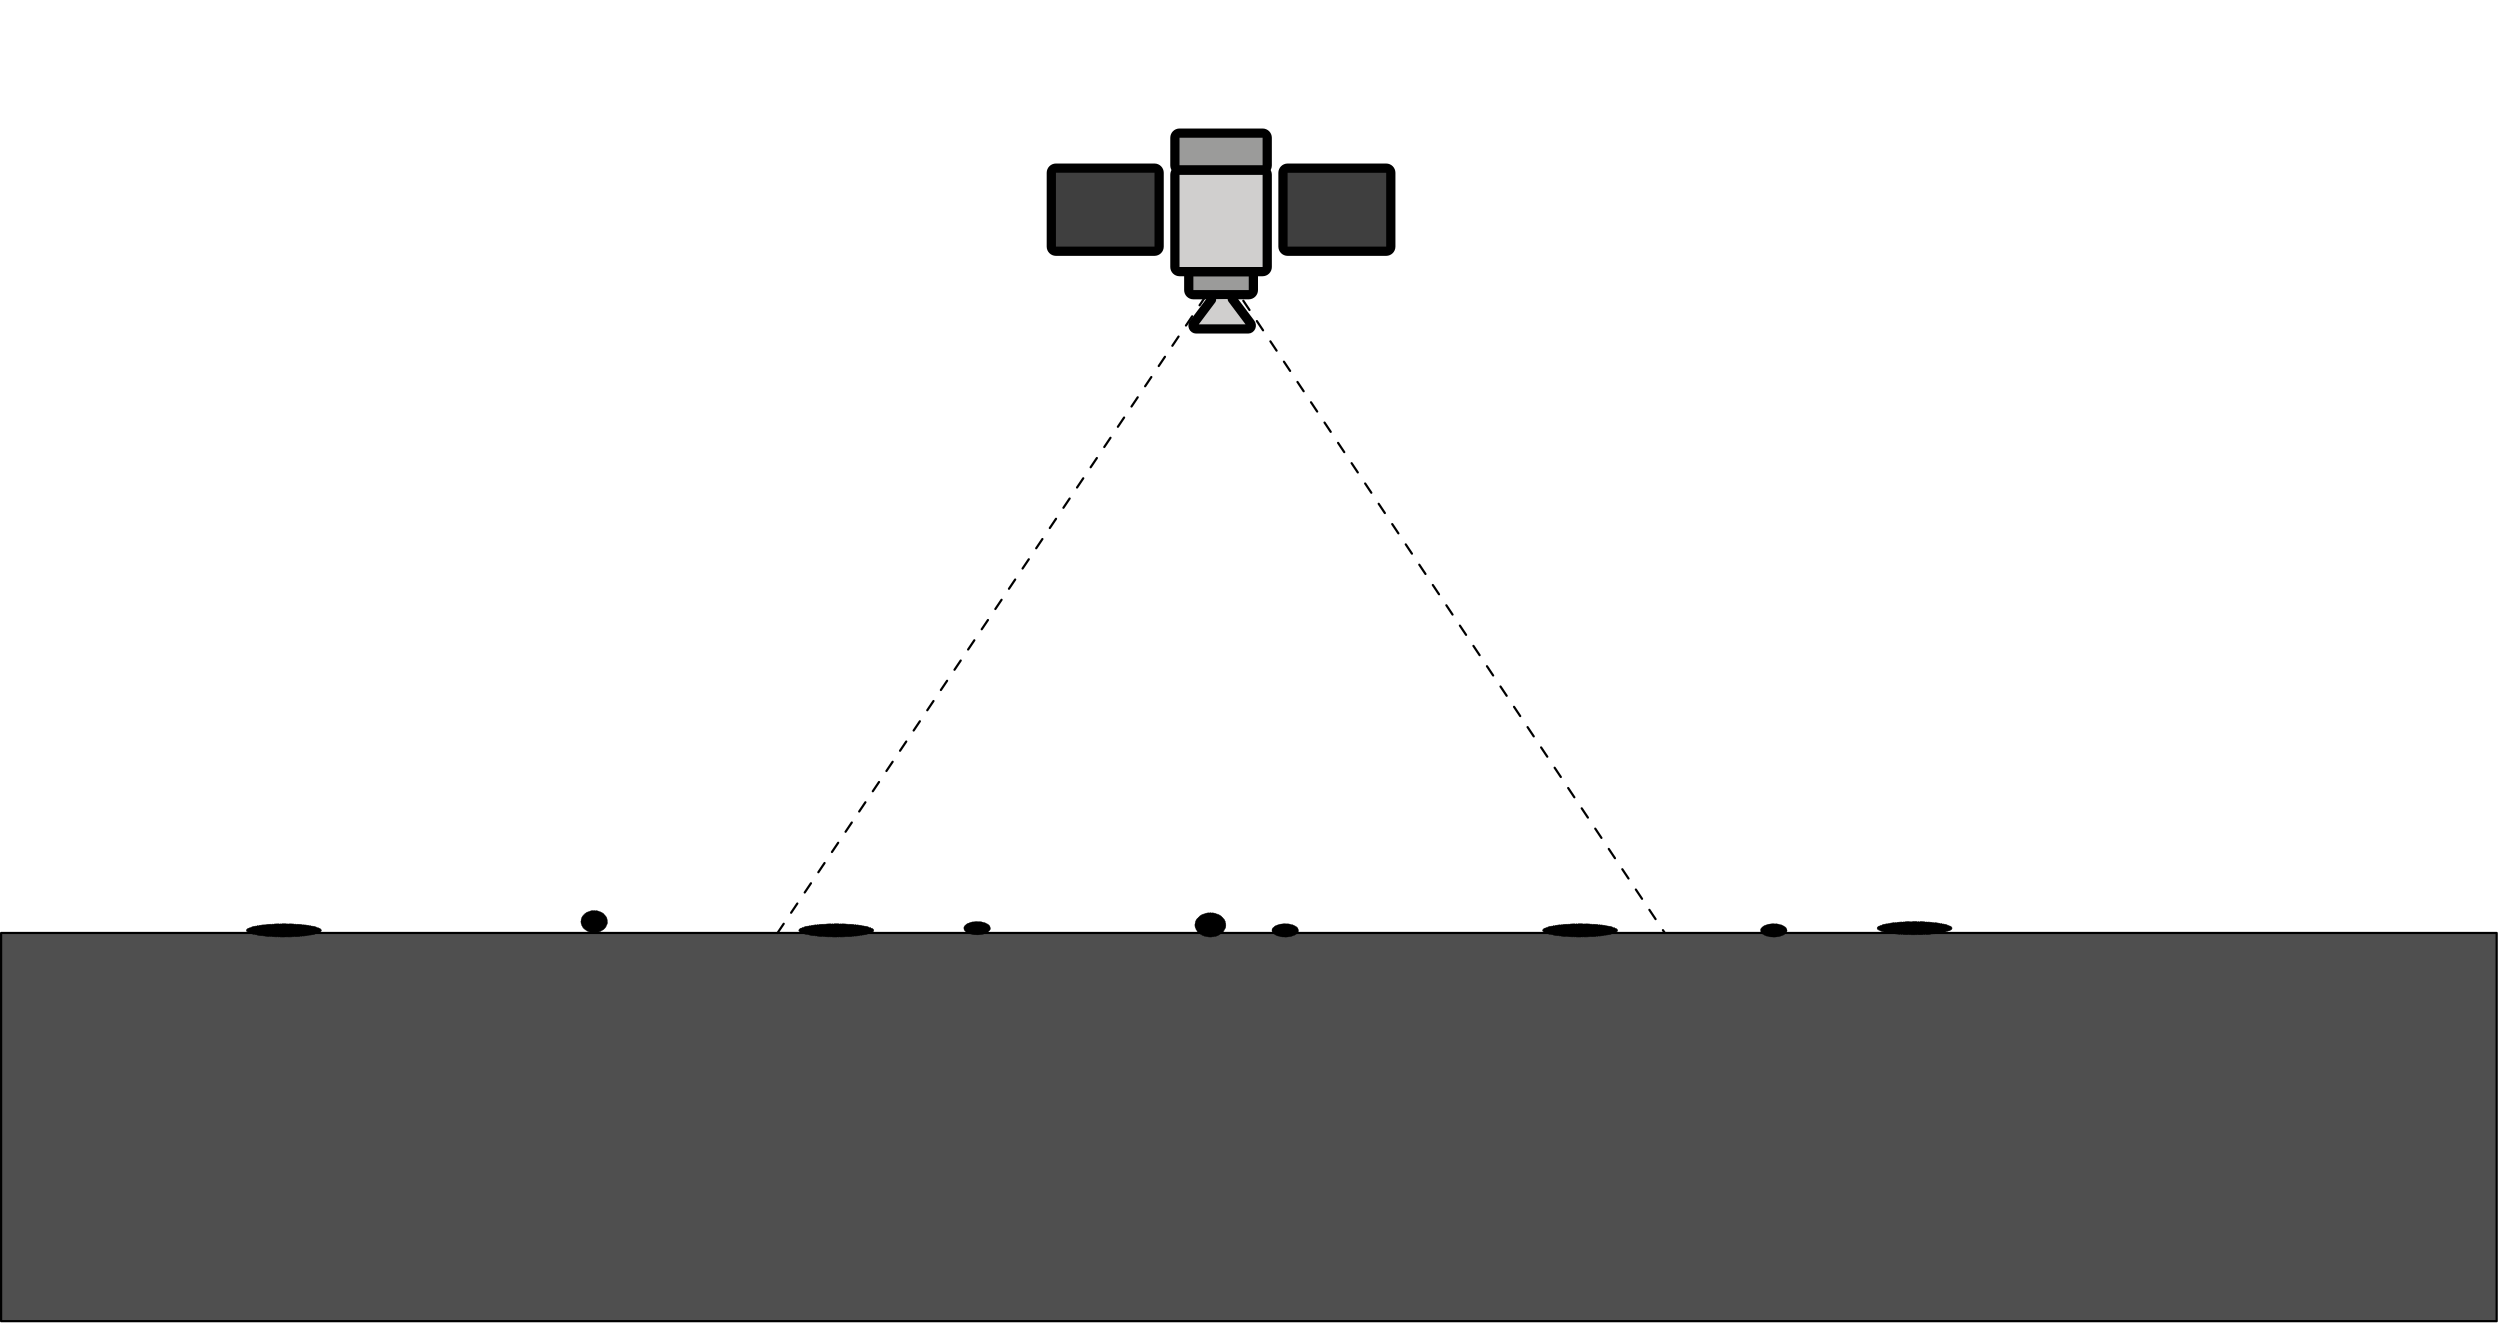 <?xml version="1.0" encoding="UTF-8" standalone="no"?>
<svg
   xmlns:dc="http://purl.org/dc/elements/1.1/"
   xmlns:cc="http://creativecommons.org/ns#"
   xmlns:rdf="http://www.w3.org/1999/02/22-rdf-syntax-ns#"
   xmlns:svg="http://www.w3.org/2000/svg"
   xmlns="http://www.w3.org/2000/svg"
   xmlns:xlink="http://www.w3.org/1999/xlink"
   xmlns:sodipodi="http://sodipodi.sourceforge.net/DTD/sodipodi-0.dtd"
   xmlns:inkscape="http://www.inkscape.org/namespaces/inkscape"
   width="1127"
   height="598"
   stroke="#000"
   stroke-linecap="round"
   stroke-linejoin="round"
   fill="#fff"
   fill-rule="evenodd"
   version="1.1"
   id="svg73"
   sodipodi:docname="scene2.svg"
   inkscape:version="0.92.3 (2405546, 2018-03-11)">
  <sodipodi:namedview
     pagecolor="#ffffff"
     bordercolor="#666666"
     borderopacity="1"
     objecttolerance="10"
     gridtolerance="10"
     guidetolerance="10"
     inkscape:pageopacity="0"
     inkscape:pageshadow="2"
     inkscape:window-width="2558"
     inkscape:window-height="1368"
     id="namedview75"
     showgrid="false"
     inkscape:zoom="1.0079858"
     inkscape:cx="801.03336"
     inkscape:cy="248.47117"
     inkscape:window-x="-7"
     inkscape:window-y="0"
     inkscape:window-maximized="0"
     inkscape:current-layer="svg73" />
  <style
     id="style2"><![CDATA[.B{fill-rule:nonzero}.C{stroke:none}.D{stroke-width:4.167}.E{fill:#d0cfce}.F{stroke-miterlimit:10}.G{stroke-linejoin:miter}]]></style>
  <g
     transform="matrix(.707 .707 -.707 .707 550.455 .5)"
     id="g32">
    <g
       class="B C"
       id="g18">
      <g
         fill="#3f3f3f"
         id="g8">
        <use
           xlink:href="#B"
           id="use4" />
        <use
           xlink:href="#C"
           id="use6" />
      </g>
      <use
         xlink:href="#D"
         class="E"
         id="use10" />
      <g
         fill="#9b9b9a"
         id="g16">
        <use
           xlink:href="#E"
           id="use12" />
        <use
           xlink:href="#F"
           id="use14" />
      </g>
    </g>
    <g
       fill="none"
       class="D"
       id="g30">
      <use
         xlink:href="#B"
         id="use20" />
      <use
         xlink:href="#C"
         id="use22" />
      <use
         xlink:href="#D"
         id="use24" />
      <use
         xlink:href="#E"
         id="use26" />
      <use
         xlink:href="#F"
         id="use28" />
    </g>
  </g>
  <g
     transform="matrix(0 1 -1 0 581.5 99.59)"
     id="g38">
    <use
       xlink:href="#G"
       class="B C E"
       id="use34" />
    <use
       xlink:href="#G"
       stroke-linecap="butt"
       fill="none"
       class="D"
       id="use36" />
  </g>
  <path
     fill="#4f4f4f"
     d="M.5 420.59h1125v175H.5z"
     id="path40" />
  <g
     id="g58"
     style="fill:none">
    <path
       d="m 350.5,420.59 195,-290 m 15,5 190,285"
       id="path56"
       inkscape:connector-curvature="0"
       style="stroke-dasharray:5, 6" />
  </g>
  <defs
     id="defs71">
    <path
       id="B"
       d="M24.158 132.391L.609 108.842c-.812-.813-.812-2.13 0-2.943l31.429-31.429c.813-.812 2.13-.812 2.943 0l23.549 23.549c.812.813.812 2.13 0 2.943l-31.429 31.429c-.813.812-2.13.812-2.943 0z" />
    <path
       id="C"
       d="M98.016 58.532L74.47 34.986c-.812-.813-.812-2.13 0-2.943L105.899.609c.813-.812 2.13-.812 2.943 0l23.549 23.549c.812.813.812 2.13 0 2.943l-31.429 31.429c-.813.812-2.13.812-2.943 0z" />
    <path
       id="D"
       d="M99.488 72.996L72.996 99.488c-.813.812-2.13.812-2.943 0l-29.435-29.435c-.812-.813-.812-2.13 0-2.943l26.492-26.492c.813-.812 2.13-.812 2.943 0l29.435 29.435c.812.813.812 2.13 0 2.943z" />
    <path
       id="E"
       d="M67.11 40.618l-26.492 26.492c-.813.812-2.13.812-2.943 0l-8.829-8.834c-.812-.813-.812-2.13 0-2.943l26.49-26.488c.813-.812 2.13-.812 2.943 0l8.831 8.831c.812.813.812 2.13 0 2.943z" />
    <path
       id="F"
       d="M102.433 84.772l-17.661 17.661c-.813.812-2.13.812-2.943 0l-4.412-4.413c-.812-.813-.812-2.13 0-2.943l17.661-17.661c.813-.812 2.13-.812 2.943 0l4.413 4.412c.812.813.812 2.13 0 2.943z" />
    <path
       id="G"
       d="M35.508 35.352l10.696 8.033c.458.34 1.087.408 1.618.176s.871-.725.875-1.266v-23.48c-.004-.542-.344-1.034-.875-1.266s-1.16-.164-1.618.176l-10.992 8.254" />
    <path
       id="H"
       d="M555.5 201.696l-5 18.547-5-18.547 1.235-3.952 2.922 10.841v-52.994h1.686v52.994l2.922-10.841z" />
  </defs>
  <ellipse
     style="opacity:1;fill:#000000;fill-opacity:1;stroke:#000000;stroke-width:0.265;stroke-miterlimit:4;stroke-dasharray:2.12, 0.53, 0.265, 0.53;stroke-dashoffset:0;stroke-opacity:1"
     id="path4626"
     cx="376.989"
     cy="419.426"
     rx="16.865"
     ry="2.976" />
  <ellipse
     style="opacity:1;fill:#000000;fill-opacity:1;stroke:#000000;stroke-width:0.16;stroke-miterlimit:4;stroke-dasharray:1.276, 0.319, 0.16, 0.319;stroke-dashoffset:0;stroke-opacity:1"
     id="path4626-6"
     cx="440.482"
     cy="418.434"
     rx="6.005"
     ry="3.029" />
  <ellipse
     style="opacity:1;fill:#000000;fill-opacity:1;stroke:#000000;stroke-width:0.231;stroke-miterlimit:4;stroke-dasharray:1.847, 0.462, 0.231, 0.462;stroke-dashoffset:0;stroke-opacity:1"
     id="path4626-0"
     cx="545.643"
     cy="416.946"
     rx="6.962"
     ry="5.473" />
  <ellipse
     style="opacity:1;fill:#000000;fill-opacity:1;stroke:#000000;stroke-width:0.265;stroke-miterlimit:4;stroke-dasharray:2.12, 0.53, 0.265, 0.53;stroke-dashoffset:0;stroke-opacity:1"
     id="path4626-66"
     cx="712.312"
     cy="419.426"
     rx="16.865"
     ry="2.976" />
  <ellipse
     style="opacity:1;fill:#000000;fill-opacity:1;stroke:#000000;stroke-width:0.265;stroke-miterlimit:4;stroke-dasharray:2.12, 0.53, 0.265, 0.53;stroke-dashoffset:0;stroke-opacity:1"
     id="path4626-1"
     cx="127.978"
     cy="419.426"
     rx="16.865"
     ry="2.976" />
  <ellipse
     style="opacity:1;fill:#000000;fill-opacity:1;stroke:#000000;stroke-width:0.204;stroke-miterlimit:4;stroke-dasharray:1.635, 0.409, 0.204, 0.409;stroke-dashoffset:0;stroke-opacity:1"
     id="path4626-6-9"
     cx="267.861"
     cy="415.458"
     rx="5.983"
     ry="4.991" />
  <ellipse
     style="opacity:1;fill:#000000;fill-opacity:1;stroke:#000000;stroke-width:0.16;stroke-miterlimit:4;stroke-dasharray:1.276, 0.319, 0.16, 0.319;stroke-dashoffset:0;stroke-opacity:1"
     id="path4626-6-7"
     cx="579.373"
     cy="419.426"
     rx="6.005"
     ry="3.029" />
  <ellipse
     style="opacity:1;fill:#000000;fill-opacity:1;stroke:#000000;stroke-width:0.265;stroke-miterlimit:4;stroke-dasharray:2.12, 0.53, 0.265, 0.53;stroke-dashoffset:0;stroke-opacity:1"
     id="path4626-66-0"
     cx="863.107"
     cy="418.434"
     rx="16.865"
     ry="2.976" />
  <ellipse
     style="opacity:1;fill:#000000;fill-opacity:1;stroke:#000000;stroke-width:0.16;stroke-miterlimit:4;stroke-dasharray:1.276, 0.319, 0.16, 0.319;stroke-dashoffset:0;stroke-opacity:1"
     id="path4626-6-7-0"
     cx="799.614"
     cy="419.426"
     rx="6.005"
     ry="3.029" />
</svg>
